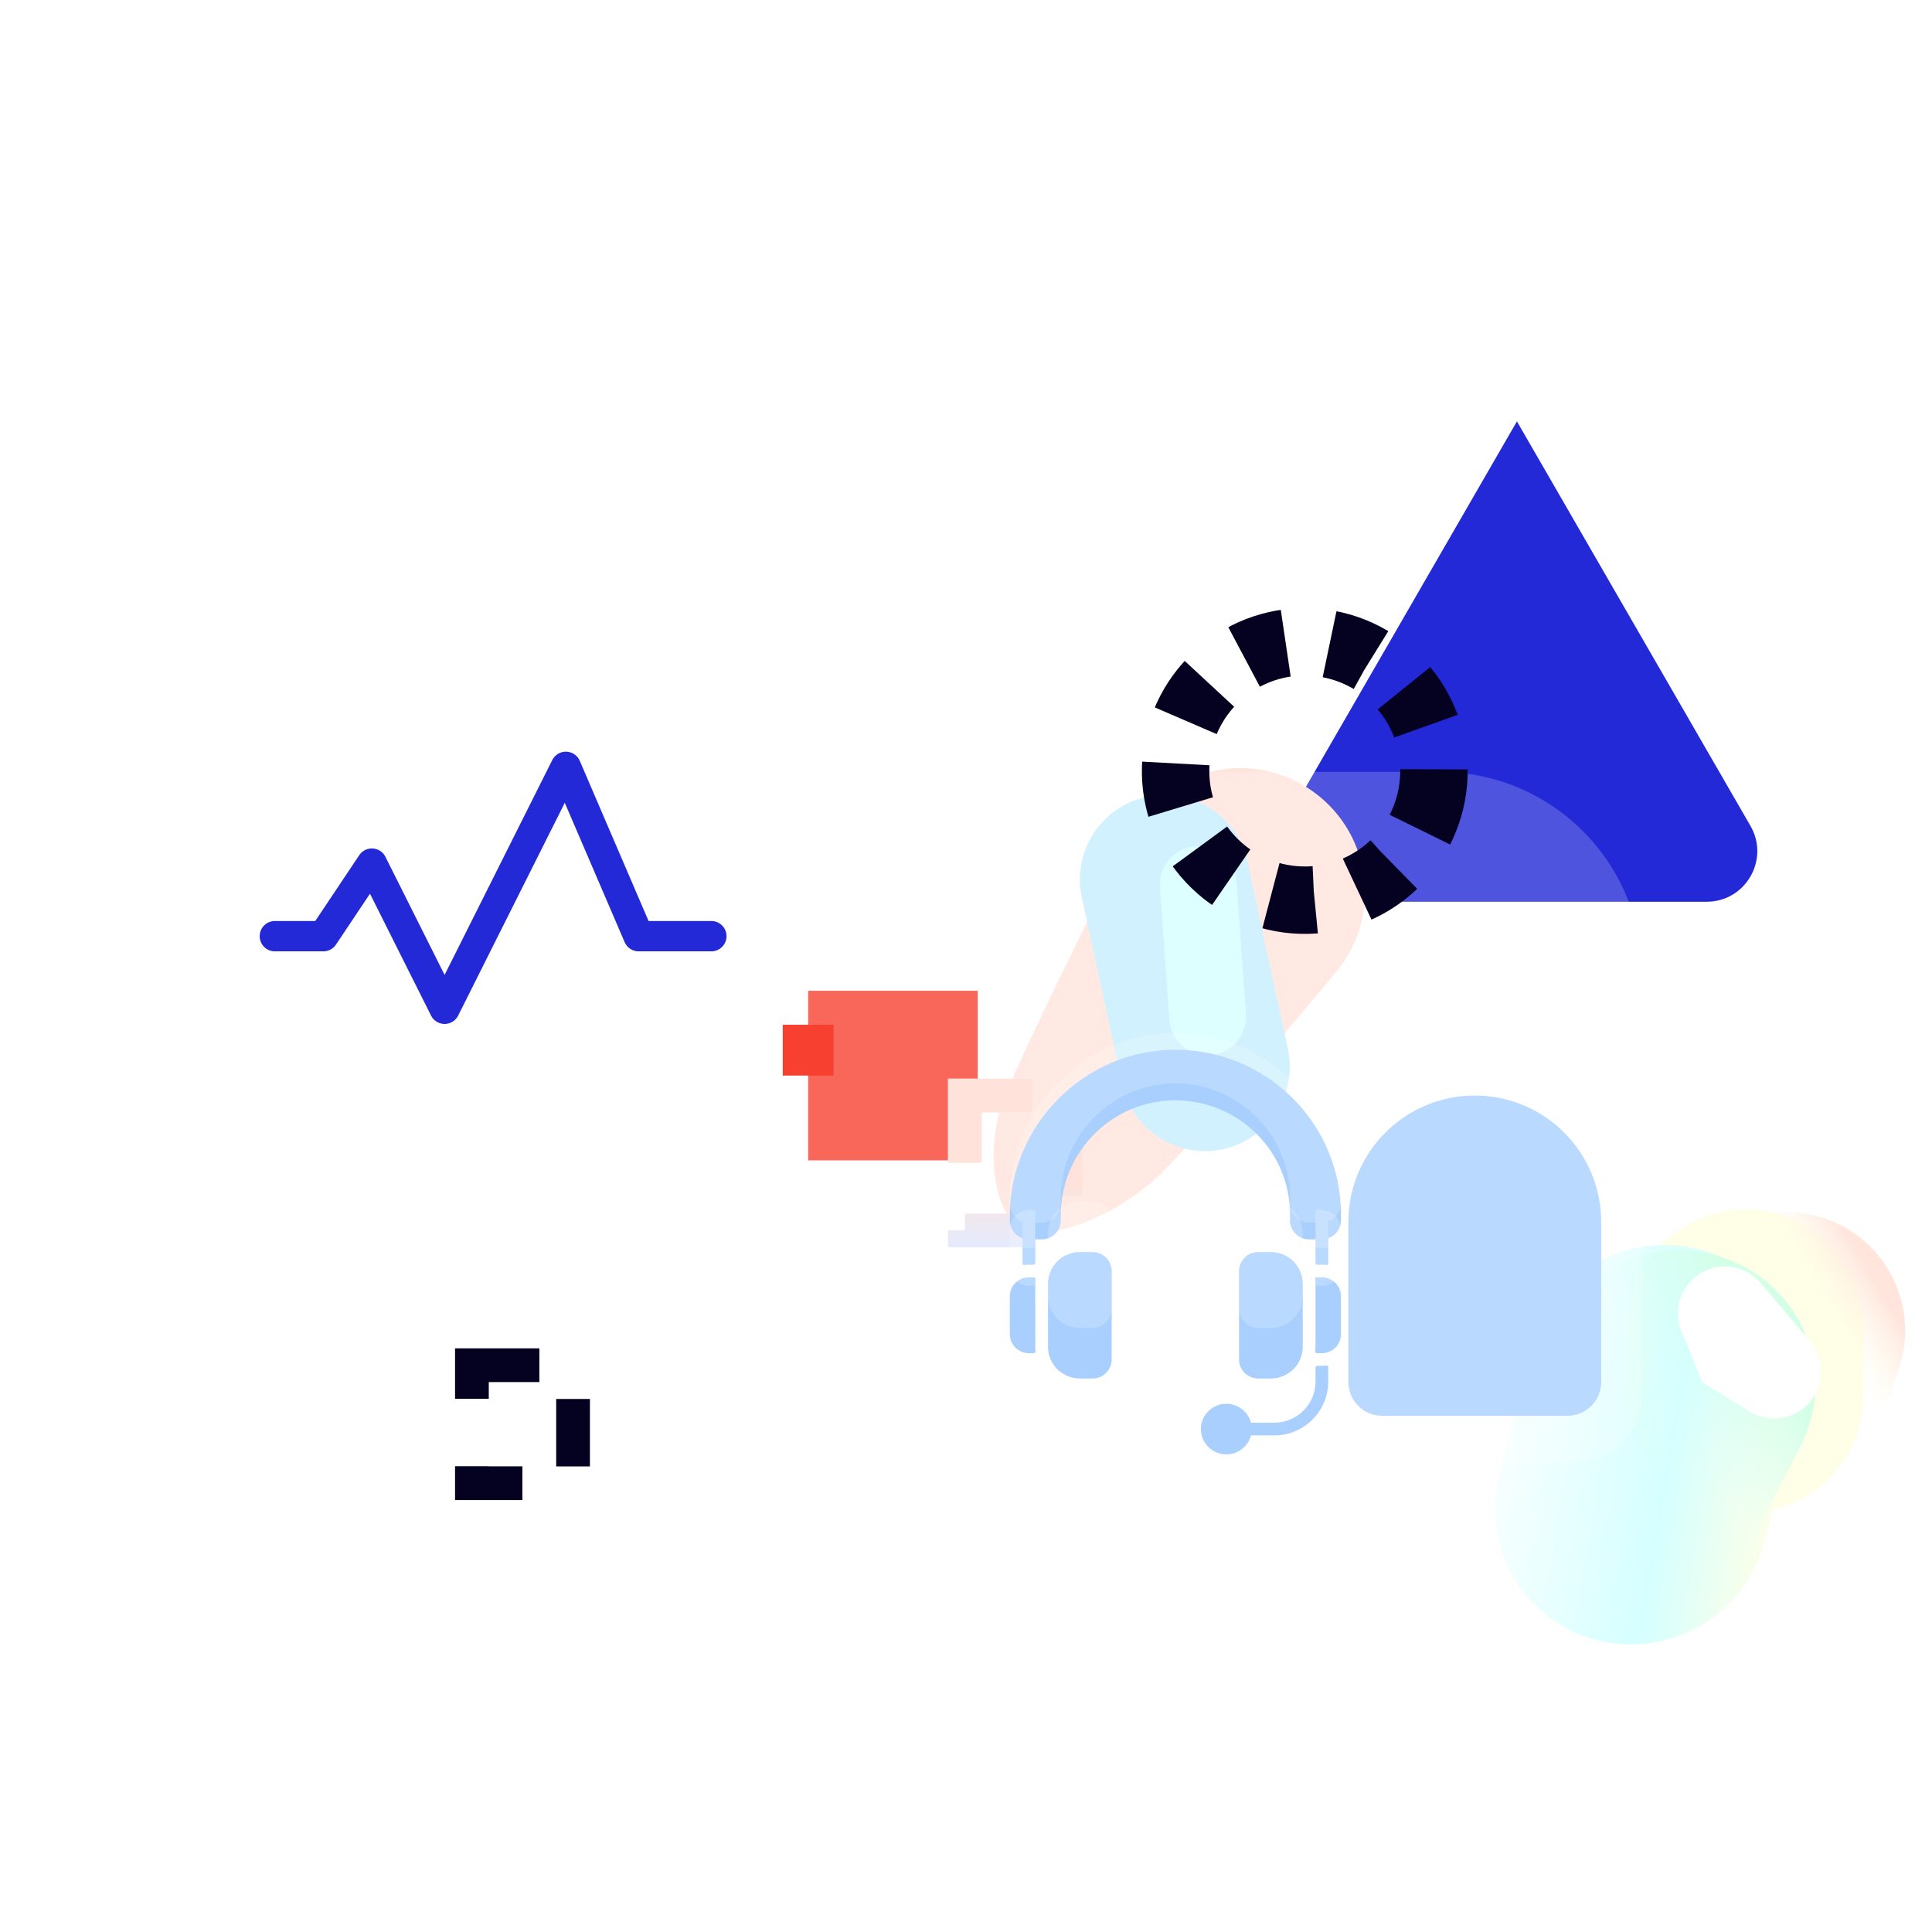 <svg width="57" height="57" viewBox="0 0 57 57" fill="none" xmlns="http://www.w3.org/2000/svg">
<g clip-path="url(#clip0_1_1185)">
<g filter="url(#filter0_f_1_1185)">
<path d="M48.019 39.166C48.019 37.244 49.577 35.685 51.5 35.685C53.422 35.685 54.981 37.244 54.981 39.166V41.155C54.981 43.078 53.422 44.636 51.5 44.636C49.577 44.636 48.019 43.078 48.019 41.155V39.166Z" fill="#FFFFE7"/>
</g>
<path d="M49.331 38.134C49.981 36.297 52.003 35.321 53.846 35.954C55.689 36.586 56.656 38.588 56.006 40.425L55.089 43.013C54.906 43.531 54.336 43.806 53.817 43.628L49.024 41.983C48.504 41.804 48.231 41.24 48.415 40.722L49.331 38.134Z" fill="url(#paint0_linear_1_1185)"/>
<g filter="url(#filter1_f_1_1185)">
<path d="M45.156 39.816C45.697 37.653 47.892 36.324 50.059 36.846C52.227 37.369 53.545 39.546 53.004 41.708L52.072 45.434C51.531 47.596 49.335 48.926 47.168 48.403C45.001 47.881 43.683 45.704 44.224 43.542L45.156 39.816Z" fill="url(#paint1_linear_1_1185)"/>
</g>
<g style="mix-blend-mode:luminosity">
<path d="M45.906 39.099C46.928 37.124 49.369 36.328 51.358 37.32C53.348 38.312 54.133 40.716 53.111 42.691L51.322 46.151C50.3 48.126 47.859 48.922 45.87 47.93C43.88 46.938 43.096 44.533 44.117 42.559L45.906 39.099Z" fill="url(#paint2_linear_1_1185)"/>
</g>
<g filter="url(#filter2_f_1_1185)">
<path d="M49.997 37.692C50.581 37.198 51.455 37.271 51.949 37.855L53.402 39.572C53.896 40.155 53.823 41.028 53.24 41.522C52.782 41.91 52.125 41.958 51.615 41.641L50.224 40.776L49.609 39.273C49.383 38.718 49.539 38.08 49.997 37.692Z" fill="white"/>
</g>
<path d="M44.754 12.432L51.644 24.366C52.218 25.36 51.501 26.604 50.352 26.604H39.156C38.007 26.604 37.289 25.36 37.864 24.366L44.754 12.432Z" fill="#2329D6"/>
<g filter="url(#filter3_f_1_1185)">
<path d="M29.529 32.658C29.782 31.84 31.775 27.78 33.317 24.687C34.292 22.731 36.75 22.066 38.587 23.25C40.433 24.439 40.836 26.968 39.432 28.657C37.36 31.151 34.688 34.306 33.917 34.932C32.604 36 30.969 36.618 30.141 36.224C29.313 35.83 29.108 34.016 29.529 32.658Z" fill="#FFE4DB"/>
</g>
<g filter="url(#filter4_f_1_1185)">
<path d="M31.917 26.479C31.625 25.129 32.483 23.799 33.833 23.507C35.183 23.216 36.514 24.074 36.805 25.424L37.995 30.932C38.286 32.282 37.428 33.613 36.078 33.904C34.728 34.196 33.398 33.338 33.106 31.988L31.917 26.479Z" fill="#C5EDFE"/>
</g>
<g filter="url(#filter5_f_1_1185)">
<path d="M34.22 26.18C34.175 25.555 34.646 25.013 35.27 24.968C35.895 24.924 36.437 25.394 36.481 26.019L36.759 29.919C36.804 30.544 36.334 31.086 35.709 31.131C35.084 31.175 34.542 30.705 34.498 30.08L34.22 26.18Z" fill="#D4FFFF"/>
</g>
<rect x="23.843" y="29.231" width="5.003" height="5.003" fill="#F84031"/>
<path d="M39.781 36.052C39.781 33.992 41.451 32.322 43.511 32.322C45.57 32.322 47.24 33.992 47.24 36.052V40.776C47.24 41.325 46.795 41.77 46.245 41.77H40.776C40.226 41.77 39.781 41.325 39.781 40.776V36.052Z" fill="#A9CFFF"/>
<g filter="url(#filter6_biiii_1_1185)">
<path d="M15.629 27.747C15.629 24.451 18.301 21.78 21.596 21.78H41.984C45.28 21.78 47.951 24.451 47.951 27.747V40.178C47.951 41.277 47.061 42.168 45.962 42.168H17.618C16.52 42.168 15.629 41.277 15.629 40.178V27.747Z" fill="white" fill-opacity="0.2"/>
</g>
<path d="M20.987 27.62H18.84L16.694 22.624L13.117 29.762L10.971 25.479L9.54 27.62H8.109" stroke="#2329D6" stroke-width="0.895" stroke-linecap="round" stroke-linejoin="round"/>
<circle cx="38.495" cy="22.747" r="3.811" transform="rotate(7.453 38.495 22.747)" stroke="#050121" stroke-width="1.989" stroke-dasharray="1.3 1.3"/>
<rect x="23.093" y="30.233" width="1.5" height="1.5" fill="#F84031"/>
<rect x="28.468" y="32.322" width="2.984" height="3.978" stroke="white" stroke-width="0.995" stroke-dasharray="1.99 1.99"/>
<rect x="28.468" y="32.322" width="2.984" height="3.978" stroke="url(#paint3_linear_1_1185)" stroke-width="0.995" stroke-dasharray="1.99 1.99"/>
<g filter="url(#filter7_f_1_1185)">
<path d="M32.235 36.94H31.859C31.341 36.94 30.92 37.358 30.92 37.872V39.737C30.92 40.252 31.341 40.67 31.859 40.67H32.235C32.545 40.67 32.798 40.419 32.798 40.11V37.499C32.798 37.191 32.545 36.94 32.235 36.94Z" fill="#A9CFFF"/>
</g>
<g filter="url(#filter8_f_1_1185)">
<path d="M30.504 37.685H30.356C30.045 37.685 29.793 37.936 29.793 38.245V39.364C29.793 39.673 30.045 39.923 30.356 39.923H30.505C30.532 39.923 30.554 39.9 30.551 39.873C30.547 39.828 30.544 39.783 30.544 39.737C30.544 38.033 30.54 37.836 30.551 37.737C30.554 37.709 30.532 37.685 30.504 37.685Z" fill="#A9CFFF"/>
</g>
<g filter="url(#filter9_f_1_1185)">
<path d="M34.675 30.971C31.989 30.972 29.793 33.196 29.793 35.862V36.007C29.793 36.25 29.95 36.457 30.168 36.534V37.276C30.168 37.304 30.194 37.326 30.222 37.322C30.302 37.31 30.371 37.312 30.497 37.312C30.523 37.312 30.544 37.291 30.544 37.266V36.566H30.732C31.043 36.566 31.296 36.316 31.296 36.007V35.853C31.296 33.997 32.798 32.468 34.668 32.463C36.537 32.458 38.059 33.966 38.059 35.82V36.007C38.059 36.316 38.312 36.566 38.623 36.566H38.811V37.266C38.811 37.291 38.832 37.312 38.858 37.312C38.978 37.312 39.051 37.31 39.133 37.322C39.162 37.326 39.187 37.304 39.187 37.276V36.534C39.405 36.457 39.562 36.25 39.562 36.007V35.82C39.562 33.145 37.37 30.969 34.675 30.971Z" fill="#A9CFFF"/>
</g>
<g filter="url(#filter10_f_1_1185)">
<path d="M37.12 40.67H37.495C38.014 40.67 38.435 40.252 38.435 39.737V37.872C38.435 37.358 38.014 36.94 37.495 36.94H37.12C36.809 36.94 36.556 37.191 36.556 37.499V40.11C36.556 40.419 36.809 40.67 37.12 40.67Z" fill="#A9CFFF"/>
</g>
<g filter="url(#filter11_f_1_1185)">
<path d="M38.999 37.685H38.851C38.823 37.685 38.801 37.709 38.804 37.736C38.809 37.781 38.811 37.826 38.811 37.872C38.811 39.576 38.815 39.773 38.804 39.872C38.801 39.9 38.823 39.923 38.851 39.923H38.999C39.31 39.923 39.562 39.673 39.562 39.364V38.245C39.562 37.936 39.31 37.685 38.999 37.685Z" fill="#A9CFFF"/>
</g>
<g filter="url(#filter12_f_1_1185)">
<path d="M38.811 40.343V40.763C38.811 41.433 38.264 41.975 37.59 41.975H36.908C36.819 41.633 36.491 41.385 36.112 41.419C35.748 41.451 35.456 41.747 35.431 42.109C35.4 42.544 35.748 42.908 36.181 42.908C36.53 42.908 36.825 42.67 36.908 42.349H37.59C38.472 42.349 39.187 41.639 39.187 40.763V40.334C39.187 40.305 39.161 40.283 39.133 40.287C39.053 40.299 38.985 40.297 38.858 40.297C38.832 40.297 38.811 40.318 38.811 40.343Z" fill="#A9CFFF"/>
</g>
<g filter="url(#filter13_biii_1_1185)">
<path d="M32.235 35.945H31.859C31.341 35.945 30.92 36.363 30.92 36.877V38.743C30.92 39.257 31.341 39.675 31.859 39.675H32.235C32.545 39.675 32.798 39.424 32.798 39.116V36.504C32.798 36.196 32.545 35.945 32.235 35.945Z" fill="white" fill-opacity="0.2"/>
</g>
<g filter="url(#filter14_bii_1_1185)">
<path d="M30.504 36.691H30.356C30.045 36.691 29.793 36.941 29.793 37.251V38.37C29.793 38.679 30.045 38.929 30.356 38.929H30.505C30.532 38.929 30.554 38.906 30.551 38.878C30.547 38.834 30.544 38.788 30.544 38.743C30.544 37.039 30.54 36.841 30.551 36.742C30.554 36.715 30.532 36.691 30.504 36.691Z" fill="white" fill-opacity="0.2"/>
</g>
<g filter="url(#filter15_biii_1_1185)">
<path d="M34.675 29.976C31.989 29.977 29.793 32.202 29.793 34.867V35.012C29.793 35.255 29.95 35.462 30.168 35.54V36.281C30.168 36.309 30.194 36.331 30.222 36.327C30.302 36.316 30.371 36.317 30.497 36.318C30.523 36.318 30.544 36.297 30.544 36.271V35.572H30.732C31.043 35.572 31.296 35.321 31.296 35.012V34.858C31.296 33.002 32.798 31.474 34.668 31.468C36.537 31.463 38.059 32.971 38.059 34.826V35.012C38.059 35.321 38.312 35.572 38.623 35.572H38.811V36.271C38.811 36.297 38.832 36.318 38.858 36.318C38.978 36.317 39.051 36.316 39.133 36.327C39.162 36.331 39.187 36.309 39.187 36.281V35.539C39.405 35.462 39.562 35.255 39.562 35.012V34.826C39.562 32.151 37.37 29.975 34.675 29.976Z" fill="white" fill-opacity="0.2"/>
</g>
<g filter="url(#filter16_biii_1_1185)">
<path d="M37.12 39.675H37.495C38.014 39.675 38.435 39.257 38.435 38.743V36.877C38.435 36.363 38.014 35.945 37.495 35.945H37.12C36.809 35.945 36.556 36.196 36.556 36.504V39.116C36.556 39.424 36.809 39.675 37.12 39.675Z" fill="white" fill-opacity="0.2"/>
</g>
<g filter="url(#filter17_bii_1_1185)">
<path d="M38.999 36.691H38.851C38.823 36.691 38.801 36.715 38.804 36.742C38.809 36.786 38.811 36.832 38.811 36.877C38.811 38.581 38.815 38.779 38.804 38.878C38.801 38.905 38.823 38.929 38.851 38.929H38.999C39.31 38.929 39.562 38.679 39.562 38.37V37.251C39.562 36.941 39.31 36.691 38.999 36.691Z" fill="white" fill-opacity="0.2"/>
</g>
<rect x="13.923" y="40.278" width="2.984" height="3.481" stroke="#050121" stroke-width="0.995" stroke-dasharray="1.99 1.99"/>
</g>
<defs>
<filter id="filter0_f_1_1185" x="44.041" y="31.707" width="14.918" height="16.907" filterUnits="userSpaceOnUse" color-interpolation-filters="sRGB">
<feFlood flood-opacity="0" result="BackgroundImageFix"/>
<feBlend mode="normal" in="SourceGraphic" in2="BackgroundImageFix" result="shape"/>
<feGaussianBlur stdDeviation="1.989" result="effect1_foregroundBlur_1_1185"/>
</filter>
<filter id="filter1_f_1_1185" x="41.119" y="33.749" width="14.989" height="17.751" filterUnits="userSpaceOnUse" color-interpolation-filters="sRGB">
<feFlood flood-opacity="0" result="BackgroundImageFix"/>
<feBlend mode="normal" in="SourceGraphic" in2="BackgroundImageFix" result="shape"/>
<feGaussianBlur stdDeviation="1.492" result="effect1_foregroundBlur_1_1185"/>
</filter>
<filter id="filter2_f_1_1185" x="49.009" y="36.867" width="5.218" height="5.48" filterUnits="userSpaceOnUse" color-interpolation-filters="sRGB">
<feFlood flood-opacity="0" result="BackgroundImageFix"/>
<feBlend mode="normal" in="SourceGraphic" in2="BackgroundImageFix" result="shape"/>
<feGaussianBlur stdDeviation="0.249" result="effect1_foregroundBlur_1_1185"/>
</filter>
<filter id="filter3_f_1_1185" x="28.134" y="21.479" width="13.321" height="16.047" filterUnits="userSpaceOnUse" color-interpolation-filters="sRGB">
<feFlood flood-opacity="0" result="BackgroundImageFix"/>
<feBlend mode="normal" in="SourceGraphic" in2="BackgroundImageFix" result="shape"/>
<feGaussianBlur stdDeviation="0.591" result="effect1_foregroundBlur_1_1185"/>
</filter>
<filter id="filter4_f_1_1185" x="29.89" y="21.48" width="10.133" height="14.452" filterUnits="userSpaceOnUse" color-interpolation-filters="sRGB">
<feFlood flood-opacity="0" result="BackgroundImageFix"/>
<feBlend mode="normal" in="SourceGraphic" in2="BackgroundImageFix" result="shape"/>
<feGaussianBlur stdDeviation="0.985" result="effect1_foregroundBlur_1_1185"/>
</filter>
<filter id="filter5_f_1_1185" x="33.429" y="24.177" width="4.122" height="7.745" filterUnits="userSpaceOnUse" color-interpolation-filters="sRGB">
<feFlood flood-opacity="0" result="BackgroundImageFix"/>
<feBlend mode="normal" in="SourceGraphic" in2="BackgroundImageFix" result="shape"/>
<feGaussianBlur stdDeviation="0.394" result="effect1_foregroundBlur_1_1185"/>
</filter>
<filter id="filter6_biiii_1_1185" x="13.64" y="19.791" width="36.3" height="24.366" filterUnits="userSpaceOnUse" color-interpolation-filters="sRGB">
<feFlood flood-opacity="0" result="BackgroundImageFix"/>
<feGaussianBlur in="BackgroundImageFix" stdDeviation="0.995"/>
<feComposite in2="SourceAlpha" operator="in" result="effect1_backgroundBlur_1_1185"/>
<feBlend mode="normal" in="SourceGraphic" in2="effect1_backgroundBlur_1_1185" result="shape"/>
<feColorMatrix in="SourceAlpha" type="matrix" values="0 0 0 0 0 0 0 0 0 0 0 0 0 0 0 0 0 0 127 0" result="hardAlpha"/>
<feOffset dy="0.497"/>
<feGaussianBlur stdDeviation="0.995"/>
<feComposite in2="hardAlpha" operator="arithmetic" k2="-1" k3="1"/>
<feColorMatrix type="matrix" values="0 0 0 0 1 0 0 0 0 1 0 0 0 0 1 0 0 0 0.3 0"/>
<feBlend mode="normal" in2="shape" result="effect2_innerShadow_1_1185"/>
<feColorMatrix in="SourceAlpha" type="matrix" values="0 0 0 0 0 0 0 0 0 0 0 0 0 0 0 0 0 0 127 0" result="hardAlpha"/>
<feOffset dy="-0.497"/>
<feGaussianBlur stdDeviation="0.995"/>
<feComposite in2="hardAlpha" operator="arithmetic" k2="-1" k3="1"/>
<feColorMatrix type="matrix" values="0 0 0 0 1 0 0 0 0 1 0 0 0 0 1 0 0 0 0.5 0"/>
<feBlend mode="normal" in2="effect2_innerShadow_1_1185" result="effect3_innerShadow_1_1185"/>
<feColorMatrix in="SourceAlpha" type="matrix" values="0 0 0 0 0 0 0 0 0 0 0 0 0 0 0 0 0 0 127 0" result="hardAlpha"/>
<feOffset dy="0.497"/>
<feGaussianBlur stdDeviation="10.94"/>
<feComposite in2="hardAlpha" operator="arithmetic" k2="-1" k3="1"/>
<feColorMatrix type="matrix" values="0 0 0 0 1 0 0 0 0 1 0 0 0 0 1 0 0 0 0.45 0"/>
<feBlend mode="normal" in2="effect3_innerShadow_1_1185" result="effect4_innerShadow_1_1185"/>
<feColorMatrix in="SourceAlpha" type="matrix" values="0 0 0 0 0 0 0 0 0 0 0 0 0 0 0 0 0 0 127 0" result="hardAlpha"/>
<feOffset dx="0.497" dy="0.497"/>
<feGaussianBlur stdDeviation="0.497"/>
<feComposite in2="hardAlpha" operator="arithmetic" k2="-1" k3="1"/>
<feColorMatrix type="matrix" values="0 0 0 0 1 0 0 0 0 1 0 0 0 0 1 0 0 0 1 0"/>
<feBlend mode="normal" in2="effect4_innerShadow_1_1185" result="effect5_innerShadow_1_1185"/>
</filter>
<filter id="filter7_f_1_1185" x="28.931" y="34.95" width="5.857" height="7.709" filterUnits="userSpaceOnUse" color-interpolation-filters="sRGB">
<feFlood flood-opacity="0" result="BackgroundImageFix"/>
<feBlend mode="normal" in="SourceGraphic" in2="BackgroundImageFix" result="shape"/>
<feGaussianBlur stdDeviation="0.995" result="effect1_foregroundBlur_1_1185"/>
</filter>
<filter id="filter8_f_1_1185" x="27.803" y="35.696" width="4.737" height="6.216" filterUnits="userSpaceOnUse" color-interpolation-filters="sRGB">
<feFlood flood-opacity="0" result="BackgroundImageFix"/>
<feBlend mode="normal" in="SourceGraphic" in2="BackgroundImageFix" result="shape"/>
<feGaussianBlur stdDeviation="0.995" result="effect1_foregroundBlur_1_1185"/>
</filter>
<filter id="filter9_f_1_1185" x="27.803" y="28.982" width="13.748" height="10.33" filterUnits="userSpaceOnUse" color-interpolation-filters="sRGB">
<feFlood flood-opacity="0" result="BackgroundImageFix"/>
<feBlend mode="normal" in="SourceGraphic" in2="BackgroundImageFix" result="shape"/>
<feGaussianBlur stdDeviation="0.995" result="effect1_foregroundBlur_1_1185"/>
</filter>
<filter id="filter10_f_1_1185" x="34.567" y="34.95" width="5.857" height="7.709" filterUnits="userSpaceOnUse" color-interpolation-filters="sRGB">
<feFlood flood-opacity="0" result="BackgroundImageFix"/>
<feBlend mode="normal" in="SourceGraphic" in2="BackgroundImageFix" result="shape"/>
<feGaussianBlur stdDeviation="0.995" result="effect1_foregroundBlur_1_1185"/>
</filter>
<filter id="filter11_f_1_1185" x="36.815" y="35.696" width="4.737" height="6.216" filterUnits="userSpaceOnUse" color-interpolation-filters="sRGB">
<feFlood flood-opacity="0" result="BackgroundImageFix"/>
<feBlend mode="normal" in="SourceGraphic" in2="BackgroundImageFix" result="shape"/>
<feGaussianBlur stdDeviation="0.995" result="effect1_foregroundBlur_1_1185"/>
</filter>
<filter id="filter12_f_1_1185" x="33.44" y="38.298" width="7.736" height="6.599" filterUnits="userSpaceOnUse" color-interpolation-filters="sRGB">
<feFlood flood-opacity="0" result="BackgroundImageFix"/>
<feBlend mode="normal" in="SourceGraphic" in2="BackgroundImageFix" result="shape"/>
<feGaussianBlur stdDeviation="0.995" result="effect1_foregroundBlur_1_1185"/>
</filter>
<filter id="filter13_biii_1_1185" x="28.931" y="33.956" width="5.857" height="7.709" filterUnits="userSpaceOnUse" color-interpolation-filters="sRGB">
<feFlood flood-opacity="0" result="BackgroundImageFix"/>
<feGaussianBlur in="BackgroundImageFix" stdDeviation="0.995"/>
<feComposite in2="SourceAlpha" operator="in" result="effect1_backgroundBlur_1_1185"/>
<feBlend mode="normal" in="SourceGraphic" in2="effect1_backgroundBlur_1_1185" result="shape"/>
<feColorMatrix in="SourceAlpha" type="matrix" values="0 0 0 0 0 0 0 0 0 0 0 0 0 0 0 0 0 0 127 0" result="hardAlpha"/>
<feOffset dy="0.497"/>
<feGaussianBlur stdDeviation="0.995"/>
<feComposite in2="hardAlpha" operator="arithmetic" k2="-1" k3="1"/>
<feColorMatrix type="matrix" values="0 0 0 0 1 0 0 0 0 1 0 0 0 0 1 0 0 0 0.3 0"/>
<feBlend mode="normal" in2="shape" result="effect2_innerShadow_1_1185"/>
<feColorMatrix in="SourceAlpha" type="matrix" values="0 0 0 0 0 0 0 0 0 0 0 0 0 0 0 0 0 0 127 0" result="hardAlpha"/>
<feOffset dy="-0.497"/>
<feGaussianBlur stdDeviation="0.995"/>
<feComposite in2="hardAlpha" operator="arithmetic" k2="-1" k3="1"/>
<feColorMatrix type="matrix" values="0 0 0 0 1 0 0 0 0 1 0 0 0 0 1 0 0 0 0.5 0"/>
<feBlend mode="normal" in2="effect2_innerShadow_1_1185" result="effect3_innerShadow_1_1185"/>
<feColorMatrix in="SourceAlpha" type="matrix" values="0 0 0 0 0 0 0 0 0 0 0 0 0 0 0 0 0 0 127 0" result="hardAlpha"/>
<feOffset dy="-0.497"/>
<feGaussianBlur stdDeviation="0.249"/>
<feComposite in2="hardAlpha" operator="arithmetic" k2="-1" k3="1"/>
<feColorMatrix type="matrix" values="0 0 0 0 1 0 0 0 0 1 0 0 0 0 1 0 0 0 0.9 0"/>
<feBlend mode="normal" in2="effect3_innerShadow_1_1185" result="effect4_innerShadow_1_1185"/>
</filter>
<filter id="filter14_bii_1_1185" x="27.803" y="34.702" width="4.737" height="6.216" filterUnits="userSpaceOnUse" color-interpolation-filters="sRGB">
<feFlood flood-opacity="0" result="BackgroundImageFix"/>
<feGaussianBlur in="BackgroundImageFix" stdDeviation="0.995"/>
<feComposite in2="SourceAlpha" operator="in" result="effect1_backgroundBlur_1_1185"/>
<feBlend mode="normal" in="SourceGraphic" in2="effect1_backgroundBlur_1_1185" result="shape"/>
<feColorMatrix in="SourceAlpha" type="matrix" values="0 0 0 0 0 0 0 0 0 0 0 0 0 0 0 0 0 0 127 0" result="hardAlpha"/>
<feOffset dy="-0.497"/>
<feGaussianBlur stdDeviation="0.995"/>
<feComposite in2="hardAlpha" operator="arithmetic" k2="-1" k3="1"/>
<feColorMatrix type="matrix" values="0 0 0 0 1 0 0 0 0 1 0 0 0 0 1 0 0 0 0.5 0"/>
<feBlend mode="normal" in2="shape" result="effect2_innerShadow_1_1185"/>
<feColorMatrix in="SourceAlpha" type="matrix" values="0 0 0 0 0 0 0 0 0 0 0 0 0 0 0 0 0 0 127 0" result="hardAlpha"/>
<feOffset dy="-0.497"/>
<feComposite in2="hardAlpha" operator="arithmetic" k2="-1" k3="1"/>
<feColorMatrix type="matrix" values="0 0 0 0 1 0 0 0 0 1 0 0 0 0 1 0 0 0 0.6 0"/>
<feBlend mode="normal" in2="effect2_innerShadow_1_1185" result="effect3_innerShadow_1_1185"/>
</filter>
<filter id="filter15_biii_1_1185" x="27.803" y="27.987" width="13.748" height="10.33" filterUnits="userSpaceOnUse" color-interpolation-filters="sRGB">
<feFlood flood-opacity="0" result="BackgroundImageFix"/>
<feGaussianBlur in="BackgroundImageFix" stdDeviation="0.995"/>
<feComposite in2="SourceAlpha" operator="in" result="effect1_backgroundBlur_1_1185"/>
<feBlend mode="normal" in="SourceGraphic" in2="effect1_backgroundBlur_1_1185" result="shape"/>
<feColorMatrix in="SourceAlpha" type="matrix" values="0 0 0 0 0 0 0 0 0 0 0 0 0 0 0 0 0 0 127 0" result="hardAlpha"/>
<feOffset dy="0.497"/>
<feGaussianBlur stdDeviation="0.995"/>
<feComposite in2="hardAlpha" operator="arithmetic" k2="-1" k3="1"/>
<feColorMatrix type="matrix" values="0 0 0 0 1 0 0 0 0 1 0 0 0 0 1 0 0 0 0.3 0"/>
<feBlend mode="normal" in2="shape" result="effect2_innerShadow_1_1185"/>
<feColorMatrix in="SourceAlpha" type="matrix" values="0 0 0 0 0 0 0 0 0 0 0 0 0 0 0 0 0 0 127 0" result="hardAlpha"/>
<feOffset dy="-0.497"/>
<feGaussianBlur stdDeviation="0.995"/>
<feComposite in2="hardAlpha" operator="arithmetic" k2="-1" k3="1"/>
<feColorMatrix type="matrix" values="0 0 0 0 1 0 0 0 0 1 0 0 0 0 1 0 0 0 0.5 0"/>
<feBlend mode="normal" in2="effect2_innerShadow_1_1185" result="effect3_innerShadow_1_1185"/>
<feColorMatrix in="SourceAlpha" type="matrix" values="0 0 0 0 0 0 0 0 0 0 0 0 0 0 0 0 0 0 127 0" result="hardAlpha"/>
<feOffset dy="0.497"/>
<feGaussianBlur stdDeviation="0.249"/>
<feComposite in2="hardAlpha" operator="arithmetic" k2="-1" k3="1"/>
<feColorMatrix type="matrix" values="0 0 0 0 1 0 0 0 0 1 0 0 0 0 1 0 0 0 0.95 0"/>
<feBlend mode="normal" in2="effect3_innerShadow_1_1185" result="effect4_innerShadow_1_1185"/>
</filter>
<filter id="filter16_biii_1_1185" x="34.567" y="33.956" width="5.857" height="7.709" filterUnits="userSpaceOnUse" color-interpolation-filters="sRGB">
<feFlood flood-opacity="0" result="BackgroundImageFix"/>
<feGaussianBlur in="BackgroundImageFix" stdDeviation="0.995"/>
<feComposite in2="SourceAlpha" operator="in" result="effect1_backgroundBlur_1_1185"/>
<feBlend mode="normal" in="SourceGraphic" in2="effect1_backgroundBlur_1_1185" result="shape"/>
<feColorMatrix in="SourceAlpha" type="matrix" values="0 0 0 0 0 0 0 0 0 0 0 0 0 0 0 0 0 0 127 0" result="hardAlpha"/>
<feOffset dy="0.497"/>
<feGaussianBlur stdDeviation="0.995"/>
<feComposite in2="hardAlpha" operator="arithmetic" k2="-1" k3="1"/>
<feColorMatrix type="matrix" values="0 0 0 0 1 0 0 0 0 1 0 0 0 0 1 0 0 0 0.3 0"/>
<feBlend mode="normal" in2="shape" result="effect2_innerShadow_1_1185"/>
<feColorMatrix in="SourceAlpha" type="matrix" values="0 0 0 0 0 0 0 0 0 0 0 0 0 0 0 0 0 0 127 0" result="hardAlpha"/>
<feOffset dy="-0.497"/>
<feGaussianBlur stdDeviation="0.995"/>
<feComposite in2="hardAlpha" operator="arithmetic" k2="-1" k3="1"/>
<feColorMatrix type="matrix" values="0 0 0 0 1 0 0 0 0 1 0 0 0 0 1 0 0 0 0.5 0"/>
<feBlend mode="normal" in2="effect2_innerShadow_1_1185" result="effect3_innerShadow_1_1185"/>
<feColorMatrix in="SourceAlpha" type="matrix" values="0 0 0 0 0 0 0 0 0 0 0 0 0 0 0 0 0 0 127 0" result="hardAlpha"/>
<feOffset dy="-0.497"/>
<feGaussianBlur stdDeviation="0.249"/>
<feComposite in2="hardAlpha" operator="arithmetic" k2="-1" k3="1"/>
<feColorMatrix type="matrix" values="0 0 0 0 1 0 0 0 0 1 0 0 0 0 1 0 0 0 0.9 0"/>
<feBlend mode="normal" in2="effect3_innerShadow_1_1185" result="effect4_innerShadow_1_1185"/>
</filter>
<filter id="filter17_bii_1_1185" x="36.815" y="34.702" width="4.737" height="6.216" filterUnits="userSpaceOnUse" color-interpolation-filters="sRGB">
<feFlood flood-opacity="0" result="BackgroundImageFix"/>
<feGaussianBlur in="BackgroundImageFix" stdDeviation="0.995"/>
<feComposite in2="SourceAlpha" operator="in" result="effect1_backgroundBlur_1_1185"/>
<feBlend mode="normal" in="SourceGraphic" in2="effect1_backgroundBlur_1_1185" result="shape"/>
<feColorMatrix in="SourceAlpha" type="matrix" values="0 0 0 0 0 0 0 0 0 0 0 0 0 0 0 0 0 0 127 0" result="hardAlpha"/>
<feOffset dy="-0.497"/>
<feGaussianBlur stdDeviation="0.995"/>
<feComposite in2="hardAlpha" operator="arithmetic" k2="-1" k3="1"/>
<feColorMatrix type="matrix" values="0 0 0 0 1 0 0 0 0 1 0 0 0 0 1 0 0 0 0.5 0"/>
<feBlend mode="normal" in2="shape" result="effect2_innerShadow_1_1185"/>
<feColorMatrix in="SourceAlpha" type="matrix" values="0 0 0 0 0 0 0 0 0 0 0 0 0 0 0 0 0 0 127 0" result="hardAlpha"/>
<feOffset dy="-0.497"/>
<feComposite in2="hardAlpha" operator="arithmetic" k2="-1" k3="1"/>
<feColorMatrix type="matrix" values="0 0 0 0 1 0 0 0 0 1 0 0 0 0 1 0 0 0 0.6 0"/>
<feBlend mode="normal" in2="effect2_innerShadow_1_1185" result="effect3_innerShadow_1_1185"/>
</filter>
<linearGradient id="paint0_linear_1_1185" x1="56.305" y1="36.798" x2="44.065" y2="44.091" gradientUnits="userSpaceOnUse">
<stop offset="0.094" stop-color="#FFE5DC"/>
<stop offset="0.231" stop-color="#FFFFE7" stop-opacity="0"/>
</linearGradient>
<linearGradient id="paint1_linear_1_1185" x1="53.321" y1="40.441" x2="43.586" y2="38.799" gradientUnits="userSpaceOnUse">
<stop stop-color="#FFFFE6"/>
<stop offset="0.361" stop-color="#D5FFFF"/>
<stop offset="0.977" stop-color="#D5FFFF" stop-opacity="0"/>
</linearGradient>
<linearGradient id="paint2_linear_1_1185" x1="53.688" y1="42.004" x2="44.161" y2="47.736" gradientUnits="userSpaceOnUse">
<stop offset="0.015" stop-color="#D4FFE7"/>
<stop offset="0.312" stop-color="#D5FFFF" stop-opacity="0"/>
</linearGradient>
<linearGradient id="paint3_linear_1_1185" x1="29.96" y1="31.825" x2="29.96" y2="36.798" gradientUnits="userSpaceOnUse">
<stop offset="0.607" stop-color="#FFE2D9"/>
<stop offset="1" stop-color="#E4EBFF"/>
</linearGradient>
<clipPath id="clip0_1_1185">
<rect width="56.828" height="56.694" fill="white"/>
</clipPath>
</defs>
</svg>
